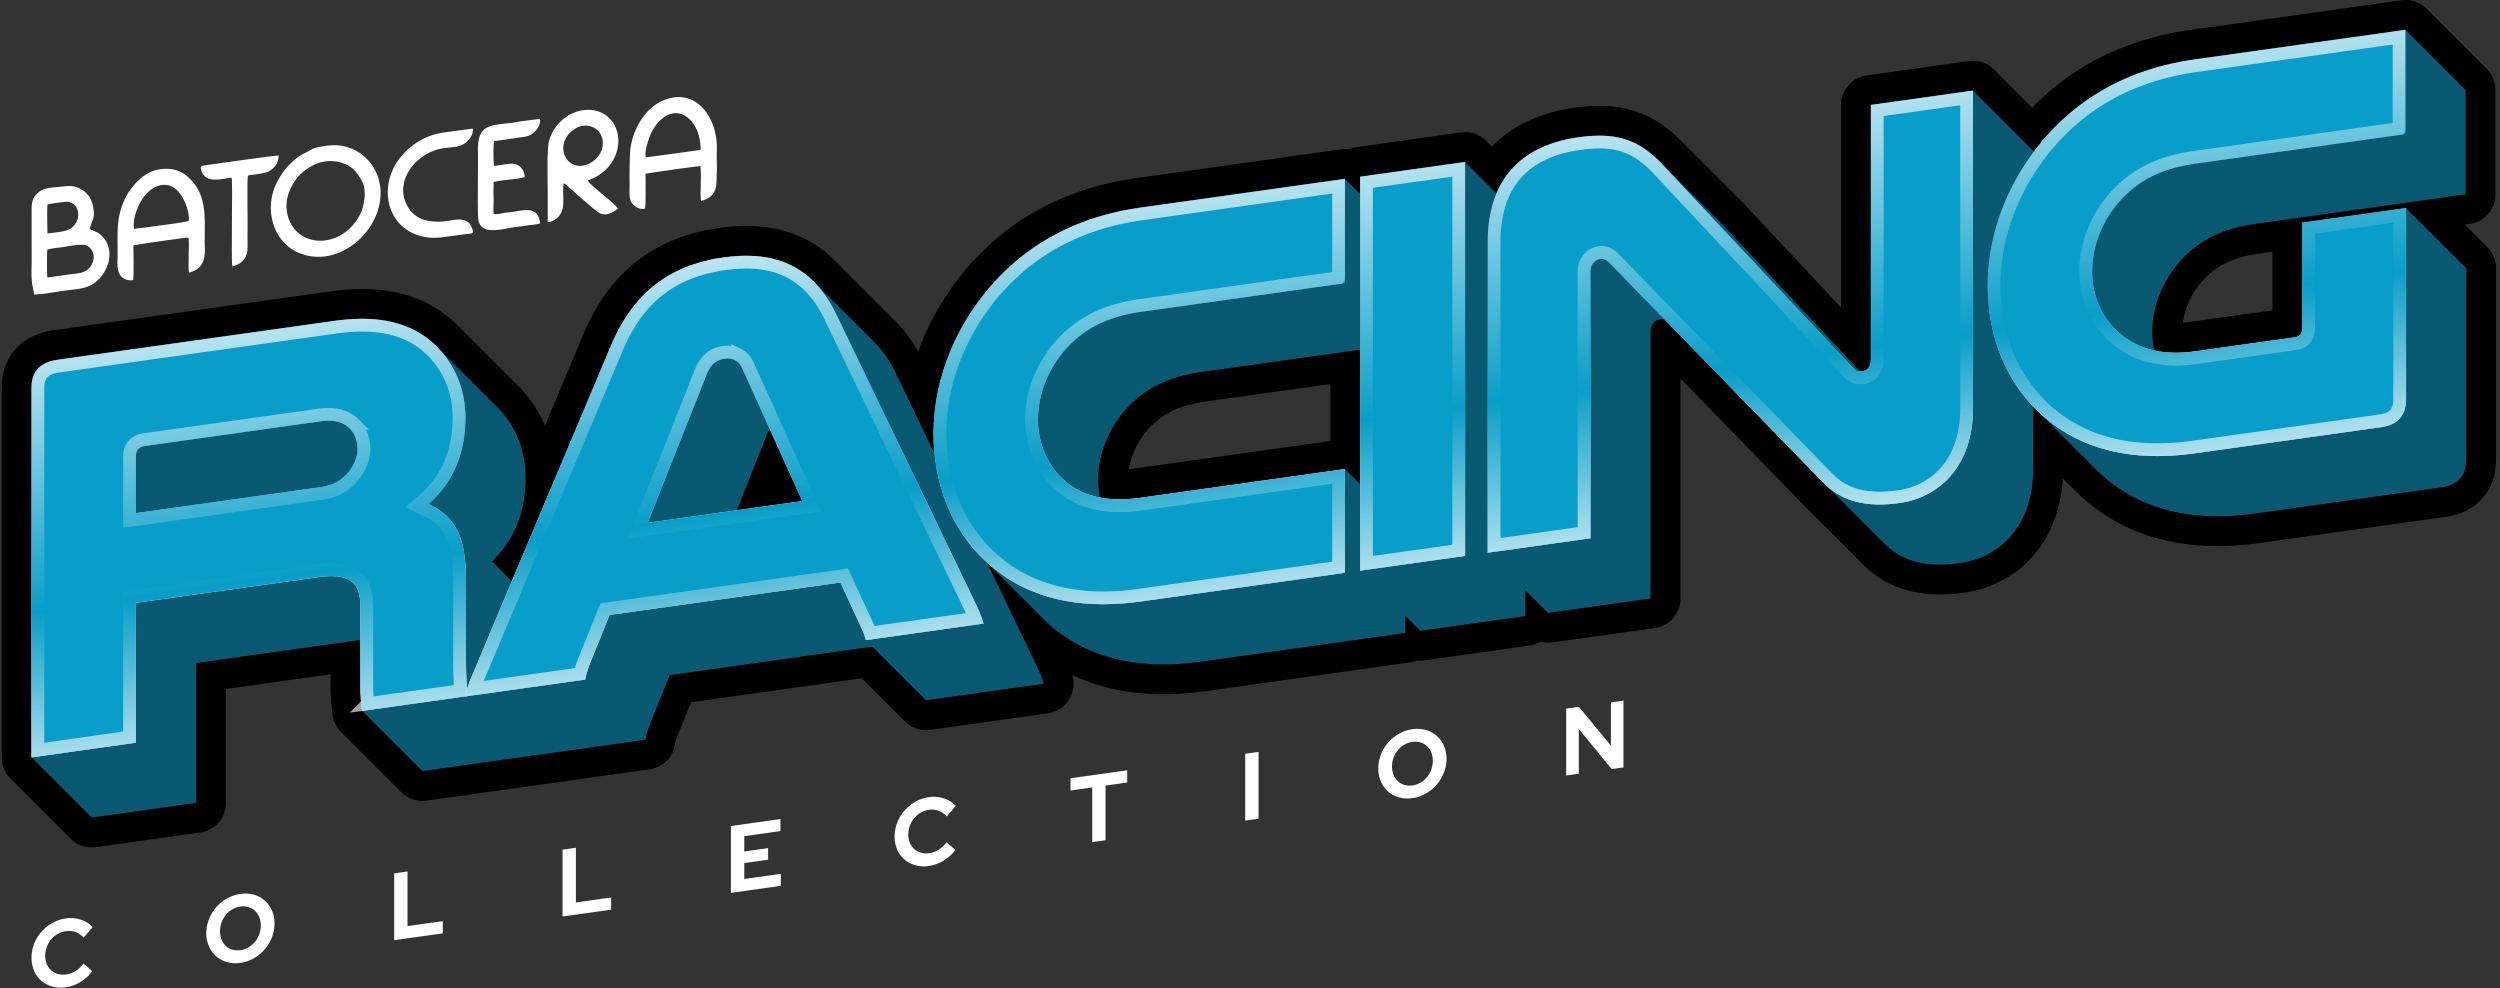 <svg xmlns="http://www.w3.org/2000/svg" width="587" height="232" fill="none" viewBox="0 0 587 232">
  <rect x="0" y="0" width="587" height="232" fill="#333333" stroke="none"/>
  <defs>
    <linearGradient id="mainlogo__paint0_linear_3302_12623" x1="261.951" x2="272.727" y1="50.793" y2="149.321" class="mainlogo__paint0_linear_3302" gradientUnits="userSpaceOnUse">
      <stop stop-color="#090D56"/>
      <stop offset=".394" stop-color="#57A0ED"/>
      <stop offset=".688" stop-color="#FCF6FA"/>
    </linearGradient>
    <linearGradient id="mainlogo__paint1_linear_3302_12623" x1="261.951" x2="272.727" y1="50.793" y2="149.321" class="mainlogo__paint1_linear_3302" gradientUnits="userSpaceOnUse">
      <stop stop-color="#090D56"/>
      <stop offset=".394" stop-color="#57A0ED"/>
      <stop offset=".688" stop-color="#FCF6FA"/>
    </linearGradient>
    <linearGradient id="mainlogo__paint2_linear_3302_12623" x1="261.951" x2="272.727" y1="50.793" y2="149.321" class="mainlogo__paint2_linear_3302" gradientUnits="userSpaceOnUse">
      <stop stop-color="#090D56"/>
      <stop offset=".394" stop-color="#57A0ED"/>
      <stop offset=".688" stop-color="#FCF6FA"/>
    </linearGradient>
    <linearGradient id="mainlogo__paint3_linear_3302_12623" x1="261.951" x2="272.727" y1="50.793" y2="149.321" class="mainlogo__paint3_linear_3302" gradientUnits="userSpaceOnUse">
      <stop stop-color="#090D56"/>
      <stop offset=".394" stop-color="#57A0ED"/>
      <stop offset=".688" stop-color="#FCF6FA"/>
    </linearGradient>
    <linearGradient id="mainlogo__paint4_linear_3302_12623" x1="261.951" x2="272.727" y1="50.793" y2="149.321" class="mainlogo__paint4_linear_3302" gradientUnits="userSpaceOnUse">
      <stop stop-color="#090D56"/>
      <stop offset=".394" stop-color="#57A0ED"/>
      <stop offset=".688" stop-color="#FCF6FA"/>
    </linearGradient>
    <linearGradient id="mainlogo__paint5_linear_3302_12623" x1="261.951" x2="272.727" y1="50.793" y2="149.321" class="mainlogo__paint5_linear_3302" gradientUnits="userSpaceOnUse">
      <stop stop-color="#090D56"/>
      <stop offset=".394" stop-color="#57A0ED"/>
      <stop offset=".688" stop-color="#FCF6FA"/>
    </linearGradient>
    <linearGradient id="mainlogo__paint6_linear_3302_12623" x1="241.202" x2="255.207" y1="49.758" y2="146.757" class="mainlogo__paint6_linear_3302" gradientUnits="userSpaceOnUse">
      <stop stop-color="#fff"/>
      <stop offset=".611" stop-color="#fff" stop-opacity="0"/>
      <stop offset="1" stop-color="#fff"/>
    </linearGradient>
  </defs>
  <g id="mainlogo__mainlogo" class="mainlogo__mainlogo">
    <path id="mainlogo__Vector" fill="#fff" d="M15.46 231.816a9.012 9.012 0 0 0 3.45-1.27 9.475 9.475 0 0 0 2.756-2.495l-2.054-1.82a6.948 6.948 0 0 1-1.838 1.743 5.542 5.542 0 0 1-2.227.829 4.598 4.598 0 0 1-1.9-.101 4.097 4.097 0 0 1-1.614-.863 4.033 4.033 0 0 1-1.036-1.458 4.887 4.887 0 0 1-.378-1.954 5.893 5.893 0 0 1 .368-2.082 5.993 5.993 0 0 1 1.017-1.757c.44-.523.965-.963 1.546-1.294a5.246 5.246 0 0 1 1.913-.661 4.668 4.668 0 0 1 2.285.223 4.55 4.55 0 0 1 1.882 1.317l2.12-2.473a6.15 6.15 0 0 0-2.768-1.753 7.774 7.774 0 0 0-3.522-.302 8.92 8.92 0 0 0-3.168 1.074 9.78 9.78 0 0 0-2.562 2.065 9.54 9.54 0 0 0-1.709 2.808 9.168 9.168 0 0 0-.626 3.277 7.844 7.844 0 0 0 .616 3.105c.393.905.97 1.693 1.697 2.319a6.707 6.707 0 0 0 2.563 1.344 7.677 7.677 0 0 0 3.19.179Zm40.98-5.736a8.838 8.838 0 0 0 3.157-1.072 9.612 9.612 0 0 0 4.24-4.891 9.007 9.007 0 0 0 .626-3.261c0-1.09-.213-2.139-.627-3.086a6.556 6.556 0 0 0-1.7-2.342 6.446 6.446 0 0 0-2.54-1.357c-2.018-.553-4.274-.236-6.293.885a9.605 9.605 0 0 0-4.24 4.89 9.02 9.02 0 0 0-.625 3.262c0 1.09.213 2.139.626 3.085a6.554 6.554 0 0 0 1.7 2.343 6.444 6.444 0 0 0 2.54 1.356 7.49 7.49 0 0 0 3.136.188Zm0-2.983a4.317 4.317 0 0 1-1.851-.115 3.87 3.87 0 0 1-1.555-.875 4.18 4.18 0 0 1-1.005-1.485c-.49-1.234-.49-2.677 0-4.049a6.112 6.112 0 0 1 1.005-1.756 5.69 5.69 0 0 1 1.555-1.312 5.08 5.08 0 0 1 1.85-.635 4.384 4.384 0 0 1 1.904.125 3.807 3.807 0 0 1 1.524.862c.432.407.774.907 1.005 1.473.49 1.234.49 2.677 0 4.049a6.057 6.057 0 0 1-1.005 1.767c-.432.522-.95.961-1.524 1.291a5.175 5.175 0 0 1-1.903.66Zm47.531-3.944v-2.87l-8.283 1.164v-12.83l-3.133.441v15.698l11.416-1.603Zm39.532-5.556v-2.87l-8.283 1.164v-12.83l-3.135.441V215.2l11.418-1.603Zm39.834-5.598v-2.825l-8.585 1.206v-3.724l5.602-.787v-2.737l-5.602.787v-3.585l8.499-1.194v-2.826l-11.636 1.636v15.698l11.722-1.649Zm34.774-4.663a8.992 8.992 0 0 0 3.449-1.27 9.473 9.473 0 0 0 2.757-2.495l-2.055-1.819a6.926 6.926 0 0 1-1.838 1.744 5.524 5.524 0 0 1-2.227.828 4.578 4.578 0 0 1-1.899-.101 4.09 4.09 0 0 1-1.614-.862 4.032 4.032 0 0 1-1.036-1.459 4.897 4.897 0 0 1-.379-1.953 5.884 5.884 0 0 1 .369-2.082 5.93 5.93 0 0 1 1.016-1.757 5.692 5.692 0 0 1 1.546-1.294 5.266 5.266 0 0 1 1.913-.662 4.675 4.675 0 0 1 2.293.227 4.55 4.55 0 0 1 1.881 1.317l2.119-2.474a6.153 6.153 0 0 0-2.767-1.752 7.772 7.772 0 0 0-3.521-.302 8.917 8.917 0 0 0-3.168 1.073 9.779 9.779 0 0 0-2.563 2.065 9.521 9.521 0 0 0-1.709 2.808 9.175 9.175 0 0 0-.627 3.277 7.858 7.858 0 0 0 .616 3.105c.393.905.97 1.693 1.697 2.318a6.701 6.701 0 0 0 2.563 1.345 7.687 7.687 0 0 0 3.184.175Zm41.478-6.053v-12.83l5.081-.714v-2.872l-13.321 1.873v2.871l5.103-.717v12.827l3.137-.438Zm35.919-5.048v-15.698l-3.135.44v15.698l3.135-.44Zm36.115-4.829a8.816 8.816 0 0 0 3.157-1.072 9.445 9.445 0 0 0 2.539-2.07 9.612 9.612 0 0 0 1.7-2.82 9.01 9.01 0 0 0 .627-3.262c0-1.09-.213-2.139-.627-3.085a6.552 6.552 0 0 0-1.7-2.342 6.453 6.453 0 0 0-2.539-1.357c-2.018-.553-4.274-.236-6.292.884a9.612 9.612 0 0 0-4.238 4.891 9.003 9.003 0 0 0-.628 3.261c0 1.091.214 2.14.628 3.086a6.557 6.557 0 0 0 1.7 2.341 6.464 6.464 0 0 0 2.538 1.358 7.52 7.52 0 0 0 3.135.185v.002Zm0-2.983a4.304 4.304 0 0 1-1.892-.126 3.82 3.82 0 0 1-1.513-.864 4.158 4.158 0 0 1-1.007-1.485c-.49-1.233-.49-2.676 0-4.048a6.083 6.083 0 0 1 1.007-1.756c.428-.52.943-.958 1.513-1.289a5.083 5.083 0 0 1 1.892-.659 4.379 4.379 0 0 1 1.902.126 3.795 3.795 0 0 1 1.525.862c.433.407.774.907 1.006 1.473.491 1.234.491 2.677 0 4.048a6.05 6.05 0 0 1-1.006 1.768c-.432.521-.95.961-1.525 1.291a5.161 5.161 0 0 1-1.902.657v.002Zm39.077-2.755v-10.501l7.72 9.416 2.767-.389v-15.698l-2.94.413v10.16l-7.526-9.102-2.985.42v15.698l2.964-.417Z" class="mainlogo__Vector"/>
    <g id="mainlogo__Vector_2" class="mainlogo__Vector">
      <path fill="#fff" fill-rule="evenodd" d="M11.13 65.144c-.154-.716-.095-5.658-.033-6.53.987-.28 1.849-.376 2.718-.472.197-.022.394-.043.592-.067.392-.047.865-.129 1.377-.217 1.7-.292 3.824-.657 4.787-.083 1.753 1.043 1.958 3.555.267 5.255-.92.925-2 1.097-3.219 1.24-1.155.134-2.278.295-3.4.455-1.022.146-2.044.293-3.089.419Zm.028-10.33c-.024-.094-.141-5.78-.02-6.525l.012-.065.008-.035.051-.198c.535-.15 4.212-.684 4.644-.62 3.376.497 3.24 5.27.212 6.547-1.093.46-2.543.622-3.786.76-.402.044-.781.086-1.12.136Zm-3.02 14.35-.106.004a55.09 55.09 0 0 0-.404-2.033c-.273-1.637-.245-3.074-.215-4.607.007-.377.014-.761.017-1.155l-.01-11.407c-.01-2.192-.014-3.358 1.558-4.756 1.136-1.011 2.856-1.156 4.354-1.283.355-.03.698-.059 1.018-.098 2.28-.28 3.225-.19 4.71.62 1.296.708 2.392 1.995 2.793 3.996.403 2.005.107 2.758-.268 3.712a9.732 9.732 0 0 0-.503 1.571c.127.119.387.227.717.364.571.238 1.351.563 2.005 1.18 2.85 2.69 2.292 7.08-.37 10.039-2.02 2.243-4.334 2.493-7.006 2.782h-.006c-.13.015-.26.03-.392.043-1.025.113-2.057.28-3.092.447-1.598.257-3.202.515-4.8.58Zm64.905-30.091c2.636-1.54 5.403-1.471 7.376-.792 2.174.748 3.235 1.88 4.56 4.232 1.19 2.116.542 5.766-.275 7.52-2.333 5.008-7.712 7.646-12.338 6.005-4.417-1.567-6.463-7.07-4.106-11.812 1.093-2.198 2.237-3.666 4.782-5.153Zm-.34-3.734c-.81.558-2.241.833-4.514 3.061-1.256 1.232-2.095 2.477-2.912 3.928-3.458 6.14-1.479 14.35 4.893 17.04 10.364 4.373 22.046-7.49 18.569-17.845-1.545-4.6-5.891-7.52-10.395-7.424-1.26.027-4.325.335-5.64 1.24Zm78.936 1.627c-.431-1.294.841-4.99 1.404-6.033 2.484-4.607 6.564-5.904 9.492-2.234 1.373 1.721 1.863 3.766 2.009 6.406-.642.284-10.72 1.513-12.905 1.861Zm-.186 11.987c.225-.611.117-6.94.114-8.137.387-.155 12.474-1.863 12.853-1.803.22.706.123 3.13.126 4.066.004.918-.135 3.413.078 4.096 4.324-1.071 3.507-4.588 3.667-6.58.104-1.293-.007-2.935 0-4.303.009-1.704.119-2.634-.227-4.497-.984-5.293-4.696-9.91-10.274-8.849-5.907 1.125-9.127 7.206-9.759 11.888-.208 1.545-.243 6.782-.203 8.48.028 1.205-.223 3.234.47 4.248.625.915 1.868 1.794 3.155 1.391ZM31.461 53.754c-.489-2.766 1.757-9.21 6.136-10.238 4.925-1.156 7.159 6.45 6.683 8.334-.8.395-7.907 1.217-9.698 1.506-1.063.171-2.169.185-3.121.398Zm-.159 11.99c.112-2.305.07-5.841 0-8.08.356-.214 12.415-1.931 12.926-1.861.228.767.066 3.083.074 4.03.01 1.028-.1 3.325.088 4.168 3.592-.913 3.867-3.641 3.67-6.63l.023-4.281c.023-4.61-.447-8.263-3.795-11.4-1.67-1.565-3.685-2.342-6.658-1.96-3.256.418-5.551 2.845-6.963 4.728-1.384 1.846-2.47 4.608-2.833 7.175-.373 2.633-.193 5.734-.22 8.44-.014 1.33-.21 3.138.473 4.312a2.954 2.954 0 0 0 3.215 1.36Zm103.708-35.5c2.564-1.636 5.22-.383 6.103 1.455 1.235 2.571-.304 5.308-2.348 6.481-5.544 3.183-9.348-4.367-3.755-7.936Zm-2.709 12.84c.537.058.937.58 1.52 1.093 1.205 1.063 6.212 5.547 6.993 5.895 1.436.64 2.906.02 4.245-1.078-.309-1.03-6.517-5.418-7.05-6.628 6.727-2.29 8.703-9.182 6.034-13.405-3.574-5.656-12.924-3.448-15.135 4.115-.548 1.875-.281 10.72-.294 12.916l-.005 5.41c-.005.475-.131.738.273.751.496.017 1.718-.715 2.04-1.041 2.057-2.087 1.063-4.484 1.379-8.028Zm-5.468 9.348c-.527-4.647-4.62-2.728-7.49-2.571-.646.035-2.989.603-3.296.391l-.099-.145c-.008-.02-.031-.056-.04-.08-.121-.367.013-2.685-.017-3.444-.046-1.193-.012-2.614.011-3.808 1.432-.553 6.421-.664 7.322-1.253-.126-1.842-1.271-2.804-2.498-3.035-1.324-.249-3.984.545-4.756.425-.106-.495-.174-5.246.034-5.751l6.655-.97c1.314-.13 2.218-.532 3.059-1.417.609-.64 1.265-1.812 1.058-2.867l-4.68.605c-.622.09-1.178.248-1.782.319-5.159.605-8.292.285-8.089 6.774.081 2.577-.19 14.954.133 16.257.812 3.276 5.065 2.015 7.922 1.566 1.135-.178 2.132-.235 3.259-.453.995-.192 2.375-.18 3.294-.543Z" clip-rule="evenodd"/>
      <path fill="#fff" fill-rule="evenodd" d="m111.022 30.19-6.582.877c-2.531.355-4.62 1.085-6.808 2.55-10.196 6.82-8.116 21.102 3.215 22.175 2.144.203 4.184-.302 6.462-.534.5-.05 1.061-.149 1.595-.23 1.814-.276 2.586.161 1.881-1.617-1.163-2.93-4.615-1.574-6.742-1.404-4.259.342-7.684-.946-9.03-5.127-1.324-4.117 1.243-8.453 5.09-10.668 4.524-2.604 7.267-.587 9.802-3.207.65-.672 1.232-1.727 1.117-2.815ZM54.39 41.72c.304 1.2-.187 19.317.169 20.861 4.351-1.23 3.474-4.519 3.561-6.842.079-2.084-.137-14.085.074-14.401.196-.296.9-.28 1.11-.303.87-.096 3.094-.411 3.775-.775 1.537-.822 2.386-2.247 2.34-3.753-.423-.084-15.198 1.989-17.401 2.33-.95.147-1.03.21-.727 1.21.981 3.231 4.757 1.885 7.1 1.673Z" clip-rule="evenodd"/>
    </g>
    <path id="mainlogo__Union" fill="#085971" fill-rule="evenodd" d="M578.947 21.143v24.49l-.002-.002h-.001l.003.004-49.453 6.95-.003-.003.001.002c-8.264 1.161-13.413 4.21-17.342 8.456l.001.001c-4.2 4.558-6.774 10.666-6.774 16.823a21.577 21.577 0 0 0 .202 2.934c.038.271.082.54.131.808l.024.134c.036.19.076.376.117.563 2.711.59 5.854.707 9.501.194l23.439-3.294 14.141 14.14h.003l-14.142-14.14c1.218-.172 1.759-.794 1.761-2.158l-.003-.003V52.277l14.142 14.143v-.003l-14.142-14.142 24.387-3.427.003.003v-.003l14.143 14.142v44.739l-.003-.002v.002l-.001.002.001.001c0 3.968-1.896 6.149-5.825 6.702l-.002-.002-43.76 6.15.001.001c-13.816 1.942-24.553-.631-32.616-6.351a35.839 35.839 0 0 1-3.185-2.542c-.357-.32-.709-.646-1.054-.98l-.085-.084a36.566 36.566 0 0 1-.645-.64l-.228-.233-13.184-13.184a35.729 35.729 0 0 1-1.094-1.104v14.514a33.21 33.21 0 0 1-.212 3.743 27.035 27.035 0 0 1-.337 2.149l-.049.243c-.527 2.546-1.38 4.779-2.489 6.708a19.222 19.222 0 0 1-.973 1.526 18.731 18.731 0 0 1-2.761 3.122 18.708 18.708 0 0 1-4.1 2.808c-.197.1-.394.198-.594.29a20.004 20.004 0 0 1-5.692 1.666l.001.001a33.827 33.827 0 0 1-4.801.353c-5.4-.015-9.698-1.611-13.085-5.09l-.109-.111-.052-.052.161.165-14.141-14.143-5.886-6.045 7.513 7.513.007.005-7.521-7.519-31.427-32.282a2.058 2.058 0 0 0-.976-.087l-.003-.002h-.003l.004.003c-1.219.172-2.303 1.282-2.303 2.923v62.662l-.002-.002h-.002l.003.003-24.116 3.389-5.309-5.308v6.054l-.002-.002-24.658 3.466-3.547-3.546v4.047l-.002-.002-47.962 6.74v.001c-9.99 1.404-18.37.448-25.293-2.351-.23-.093-.458-.19-.685-.287a35.996 35.996 0 0 1-3.88-1.94 35.913 35.913 0 0 1-7.611-5.901l-.156-.159c-.062-.064-.126-.127-.188-.192l-12.384-12.384 11.794 24.505-.007-.007.003.006.004.004c.677 1.409 1.083 2.583 1.489 3.893l.002.002-27.639 3.883-.003-.002h-.001l.001.003-12.598-12.597-47.559 6.684-4.743 11.748.003.003c-.406 1.152-.812 2.304-.948 3.417l-.004-.004-.004.001.004.004-52.402 7.364-.003-.003-.001.001-.001-.003v.006L85.028 166.92a45.704 45.704 0 0 1-.406-6.1l5.397 5.397h.001l-5.398-5.399v-10.55l-38.56 5.42-.002-.002v.002l.002.001v32.836l-24.524 3.447L7.395 177.83V91.086l14.14 14.141v-.003l-14.14-14.14c0-3.83 2.032-6.032 6.096-6.603l.002.001 65.033-9.138 14.139 14.138h.002l-14.14-14.138c11.245-1.58 18.427.83 23.44 5.462l.025.025c.375.35.739.714 1.09 1.09l13.027 13.027a22.731 22.731 0 0 1 6.008 9.255 24.383 24.383 0 0 1 1.307 7.912c0 7.09-2 14.08-7.909 19.673l3.703 3.703.274.283a11.723 11.723 0 0 1 .656.765l23.249-55.266.001.001c5.149-12.215 13.414-18.985 26.555-20.833 9.096-1.278 16.05.606 21.157 5.711l14.108 14.108.033.032c2.042 2.04 3.788 4.597 5.259 7.67l.008.009 8.901 18.496a47.886 47.886 0 0 1-.224-4.651c0-13.408 5.691-26.386 14.769-36.144l14.14 14.142.001-.002-14.141-14.14c8.129-8.668 19.105-14.862 33.873-16.938l.002.002 47.96-6.74.002.002v-.002l3.547 3.547v-4.047l24.659-3.465 7.368 7.367c3.325-7.92 10.404-11.918 19.213-13.156l14.141 14.142-14.139-14.14c8.671-1.22 14.091.345 19.781 6.386l12.76 12.759c.268.251.534.514.803.785l.075.076c.159.161.318.326.477.494l.028.028 8.31 8.876-.046-.046.043.046 27.908 29.81 1.846 1.535 2.048 2.25-.864-.549 5.463 5.836.003.003c.632.803 1.381.874 2.139.787-.758.087-6.109-5.273-6.741-6.078l6.901 6.059-14.079-14.08 5.13 5.772-5.182-5.824-.01-.01c1.084-.152 1.896-1.088 1.896-2.73l14.143 14.143-14.141-14.141V24.64l23.982-3.371 14.142 14.142-.001.379a57.323 57.323 0 0 1 4.075-4.904l14.141 14.14h.001l-14.142-14.14c8.13-8.668 19.105-14.862 33.874-16.938L564.805 7l14.142 14.143ZM98.764 156.49v-.002l-7.05-7.049h-.001l7.05 7.051Zm145.402-11.952.098.098-.023-.024-.09-.09.015.016Zm-77.957-7.653.002-.001-.002-.002v.003Zm99.482-8.642-.154-.104-.002-.001c.051.036.105.07.156.105Zm-169.368-3.7.002-.001-10.914-10.915h-.003l10.915 10.916Zm84.394-23.829a7.593 7.593 0 0 0-.551 1.098l.002.002-7.158 17.987 15.369-2.16-7.662-16.927Zm101.262-13.347h-.004l.002.002c-8.265 1.162-13.413 4.21-17.342 8.456l.001.001c-4.2 4.558-6.776 10.666-6.776 16.822l.001.002c0 .602.026 1.196.075 1.781.068.811.182 1.605.339 2.378l.003.015c2.523.478 5.422.555 8.754.154l.805-.105 47.962-6.74.002.002v-.002l3.547 3.547V82.115l-37.369 5.252ZM96.057 114.596a5.425 5.425 0 0 1-.002-.003l-.011-.01.013.013Zm395.625-4.843c.037.039.076.076.114.114l-.025-.025-.105-.106.016.017Zm-303.252-9.101-2.115-2.115h-.002l2.117 2.115Zm169.72-34.966 5.307 5.306v-.003l-5.307-5.306v.002Zm-88.191.035c.145-.05.29-.103.437-.152h.001c-.147.049-.292.101-.438.152Zm5.028-1.489c.114-.028.227-.059.341-.087h.003c-.115.028-.229.059-.344.087Z" class="mainlogo__Union" clip-rule="evenodd"/>
    <path id="mainlogo__Union (Stroke)" fill="#000" d="M564.238.023a7 7 0 0 1 5.517 2.027l14.142 14.143a7 7 0 0 1 2.05 4.95v24.554a6.917 6.917 0 0 1-.258 1.815 7.146 7.146 0 0 1-.123.398l-.008.026a7.3 7.3 0 0 1-.171.441c-.008.02-.018.037-.026.056a4.472 4.472 0 0 1-.084.188l-.017.036a7 7 0 0 1-5.338 3.91l-1.194.167 5.306 5.307a7 7 0 0 1 2.05 4.95v44.739c0 .105-.003.21-.008.314-.049 2.977-.816 6.227-3.151 8.913-2.417 2.779-5.664 3.983-8.695 4.409-.026.004-.053.005-.08.009l-43.622 6.13-.058.01c-14.74 2.072-27.05-.454-36.714-6.933l-.927-.639a43.158 43.158 0 0 1-2.469-1.891h-.001c-.448-.37-.893-.751-1.333-1.144v-.001a46.045 46.045 0 0 1-1.242-1.155l-.09-.087-.011-.012-.669-.662-.034-.033-.068-.07-.181-.185-2.395-2.395a32.751 32.751 0 0 1-.078 1.1c-.03.345-.067.728-.113 1.128a34.679 34.679 0 0 1-.421 2.688l-.063.308c-.625 3.025-1.635 5.797-2.997 8.285l-.277.493c-.136.237-.273.466-.408.686l-.405.634a25.6 25.6 0 0 1-2.712 3.468v.001a26.145 26.145 0 0 1-1.587 1.566l-.001.001a25.72 25.72 0 0 1-5.628 3.858c-.239.121-.514.256-.811.395a26.998 26.998 0 0 1-7.522 2.225c-.046.008-.093.017-.14.024a40.858 40.858 0 0 1-5.794.42l-.001-.001c-6.884-.018-13.071-2.117-17.983-7.107l-.033-.03-14.141-14.143-.066-.066-5.885-6.045-.028-.029-22.666-23.283v51.645a6.99 6.99 0 0 1-.339 2.147l-.023.076-.006.015c-.019.058-.041.115-.062.172l-.02.058a9.11 9.11 0 0 1-.168.406l-.025.055-.076.158-.027.055a6.045 6.045 0 0 1-.185.345l-.065.111-.072.118-.078.12-.059.088-.059.086a5.161 5.161 0 0 1-.233.313l-.06.077-.093.113a4.993 4.993 0 0 1-.095.11l-.071.08-.093.099-.069.075-.019.018a7.293 7.293 0 0 1-.726.647l-.096.071c-.035.026-.07.053-.106.078l-.106.074-.096.064a4.133 4.133 0 0 1-.11.071l-.115.073-.071.042a4.799 4.799 0 0 1-.155.09c-.022.012-.043.025-.065.036a6.26 6.26 0 0 1-.181.096l-.03.016a7.698 7.698 0 0 1-.205.098l-.029.014a6.985 6.985 0 0 1-1.709.53c-.042.008-.084.013-.126.02-.034.005-.069.013-.104.017l-24.116 3.389a6.982 6.982 0 0 1-2.728-.157 6.987 6.987 0 0 1-2.727.921l-24.513 3.446a6.994 6.994 0 0 1-1.799.017l-.044.019a6.987 6.987 0 0 1-1.851.483l-47.758 6.712c-.02.002-.039.007-.059.009-10.963 1.541-20.62.551-28.892-2.794v.001c-.292-.118-.569-.236-.814-.34h-.001c-.502-.215-.999-.44-1.49-.672a7 7 0 0 1-5.716 8.994l-27.606 3.879a7.464 7.464 0 0 1-.474.051c-.253.02-.507.026-.76.018l-.05-.002a6.99 6.99 0 0 1-4.676-2.043l-10.131-10.131-40.099 5.636-3.138 7.773c-.448 1.273-.553 1.666-.578 1.873a6.998 6.998 0 0 1-3.638 5.32l-.043.023c-.06.032-.12.061-.18.091l-.037.019c-.129.062-.26.12-.393.174l-.078.032-.11.043-.156.057-.032.012-.034.011a7.765 7.765 0 0 1-.251.08l-.117.033-.148.04-.082.02-.144.034-.114.024-.131.025-.112.019-.124.02-.055.009-52.277 7.345a6.998 6.998 0 0 1-6.053-1.961l-14.143-14.142a7.004 7.004 0 0 1-1.987-4.017 52.705 52.705 0 0 1-.469-7.033v-2.501l-24.56 3.452v26.754a7 7 0 0 1-6.026 6.932l-24.523 3.446a7 7 0 0 1-5.924-1.982L2.445 182.781a7.002 7.002 0 0 1-2.05-4.95V91.085c0-3.168.866-6.549 3.38-9.273 2.457-2.661 5.698-3.835 8.742-4.263l.084-.01 64.95-9.126 1.19-.156c11.779-1.422 20.678 1.041 27.32 6.819l.656.589.083.079c.437.409.859.83 1.268 1.263l12.964 12.964a29.72 29.72 0 0 1 6.927 9.95l8.986-21.36.027-.059c2.916-6.9 6.894-12.686 12.358-17.017 5.497-4.358 12.076-6.91 19.649-7.975 10.628-1.493 20.01.626 27.08 7.692h.002l14.138 14.14c2.103 2.1 3.885 4.534 5.397 7.232 2.886-8.063 7.476-15.47 13.243-21.67l.019-.02c9.238-9.85 21.678-16.786 38.004-19.08l.079-.01 47.883-6.729.018-.003c.117-.016.234-.029.351-.039l.093-.007a6.86 6.86 0 0 1 .702-.016l.1.002c.118.005.237.013.354.024l.03.003.157.017a7.004 7.004 0 0 1 1.745-.481l24.659-3.465.407-.046a7.001 7.001 0 0 1 5.516 2.028l1.339 1.338c5.093-5.323 12.054-8.088 19.318-9.109l.063-.008c4.882-.68 9.534-.682 14.028.736 4.539 1.432 8.262 4.104 11.654 7.68l12.682 12.68c.304.288.596.575.871.853l.09.092c.133.135.28.288.435.45h.001l.027.028.16.166 8.311 8.877.051.058 14.295 15.269v-47.55a7 7 0 0 1 6.026-6.933l23.981-3.37.408-.046a7 7 0 0 1 5.517 2.027l8.951 8.951c9.153-9.41 21.35-16.023 37.215-18.253l49.452-6.95.407-.045ZM515.353 13.95c-14.769 2.075-25.744 8.27-33.874 16.937l14.142 14.14h-.001l-14.141-14.14a57.321 57.321 0 0 0-4.075 4.904l.001-.378-14.142-14.143-23.982 3.371v59.79l14.141 14.142-14.143-14.143c0 1.642-.812 2.577-1.896 2.73l.01.01 5.182 5.824-5.13-5.772 14.079 14.079-6.901-6.058c.632.805 5.983 6.164 6.741 6.078-.758.087-1.507.016-2.139-.787l-.003-.003-5.463-5.836.864.548-2.048-2.25-1.846-1.534-27.908-29.81-.043-.046.046.046-8.31-8.877-.028-.027a32.817 32.817 0 0 0-.477-.494l-.075-.077a31.578 31.578 0 0 0-.803-.785l-12.76-12.759c-5.69-6.04-11.11-7.605-19.781-6.386l14.139 14.14-14.141-14.141c-8.809 1.238-15.888 5.236-19.213 13.156l-7.368-7.367-24.659 3.465v4.047l-3.547-3.547v.002l-.002-.002-47.96 6.74-.002-.002c-14.768 2.075-25.744 8.27-33.873 16.937l14.141 14.14-.001.002-14.14-14.142c-9.078 9.759-14.769 22.737-14.769 36.145 0 1.583.076 3.134.224 4.65l-8.901-18.496-.008-.008c-1.471-3.074-3.217-5.63-5.259-7.67l-.033-.033-14.108-14.107c-5.107-5.105-12.061-6.99-21.157-5.711-13.141 1.847-21.406 8.618-26.555 20.833l-.001-.001-23.249 55.266a11.723 11.723 0 0 0-.656-.765l-.274-.283-3.703-3.703c5.909-5.593 7.909-12.583 7.909-19.673a24.383 24.383 0 0 0-1.307-7.912 22.733 22.733 0 0 0-6.008-9.255L103.082 81.92a22.41 22.41 0 0 0-1.09-1.09l-.025-.025c-5.013-4.631-12.195-7.042-23.44-5.462l14.14 14.139h-.002L78.526 75.344l-65.033 9.139-.002-.002c-4.064.571-6.096 2.773-6.096 6.604l14.14 14.139v.003l-14.14-14.14v86.744l14.142 14.141 24.523-3.446V155.69l-.001-.002v-.002l.002.002 38.56-5.42v10.551l5.398 5.398h-.001l-5.397-5.396a45.7 45.7 0 0 0 .406 6.099l14.143 14.143-.001-.007v.003l.002-.001.003.003 52.402-7.363-.004-.004.004-.001.004.004c.136-1.114.542-2.266.948-3.417l-.003-.003 4.743-11.748 47.559-6.685 12.598 12.598-.001-.003.001-.001.003.003 27.639-3.884-.002-.002c-.406-1.31-.812-2.484-1.489-3.892l-.004-.004-.003-.006.007.007-11.794-24.505 12.384 12.384.188.192.156.158a35.953 35.953 0 0 0 7.611 5.902 35.996 35.996 0 0 0 4.565 2.226c6.923 2.8 15.303 3.756 25.293 2.352v-.001l47.962-6.741.002.002v-4.046l3.547 3.545 24.658-3.465.002.002v-6.054l5.309 5.308 24.116-3.389-.003-.003h.002l.002.002V77.867c0-1.642 1.084-2.752 2.303-2.923l-.004-.004h.003l.003.003c.347-.049.669-.02.976.087l31.427 32.281 7.521 7.52-.007-.005-7.513-7.513 5.886 6.045 14.141 14.143-.161-.166.052.052.109.112c3.387 3.479 7.685 5.075 13.085 5.089a33.82 33.82 0 0 0 4.801-.352l-.001-.001a21 21 0 0 0 1.666-.303c1.38-.31 2.731-.763 4.026-1.363a19.149 19.149 0 0 0 1.311-.673 18.66 18.66 0 0 0 3.709-2.727 18.846 18.846 0 0 0 2.808-3.372c.207-.316.408-.64.6-.974 1.109-1.929 1.962-4.162 2.489-6.708l.049-.243a27.148 27.148 0 0 0 .428-3.065 33.168 33.168 0 0 0 .121-2.828V95.465c.358.376.721.746 1.094 1.105l13.184 13.183c.075.079.152.156.228.234l.085.086c.185.187.371.371.56.554l.085.083a37.515 37.515 0 0 0 2.172 1.941 35.839 35.839 0 0 0 2.067 1.582c8.063 5.719 18.8 8.292 32.616 6.351l-.001-.001 43.76-6.151.002.002c3.929-.552 5.825-2.734 5.825-6.701l-.001-.001.001-.003v-.002l.003.003V62.99l-14.143-14.142v.003l-.003-.003-24.387 3.428 14.142 14.142v.002l-14.142-14.142v24.765l.003.002c-.002 1.365-.543 1.987-1.761 2.158l14.142 14.14-.003.001-14.141-14.14-23.439 3.294c-3.647.512-6.79.395-9.501-.195a20.438 20.438 0 0 1-.117-.562l-.024-.135a19.246 19.246 0 0 1-.255-1.913c-.051-.6-.078-1.21-.078-1.828 0-6.157 2.574-12.265 6.774-16.823l-.001-.001c3.929-4.246 9.078-7.295 17.342-8.456l-.001-.002.003.003 49.453-6.95-.003-.004h.001l.002.001v-24.49L564.805 7.001l-49.452 6.949ZM92.635 183.568l-.013-.036c-.01-.024-.02-.048-.028-.072l.04.108Zm-.92-34.128 7.049 7.049v.002l-7.051-7.051h.002Zm152.526-4.827.023.023-.098-.097-.015-.016.09.09Zm-78.03-7.729-.002.001v-.003l.002.002Zm99.326-8.745c.051.036.103.07.154.105-.051-.036-.105-.07-.156-.106l.002.001ZM85.411 113.627l10.914 10.916-.002.001-10.915-10.917h.003Zm340.36 6.924a.143.143 0 0 0-.005-.004l-.011-.007.016.011Zm-237.392-2.91-15.369 2.16 7.158-17.986-.002-.002c.167-.409.352-.774.551-1.099l7.662 16.927Zm130.969-3.961-3.547-3.547v.002l-.002-.002-47.962 6.741-.805.104c-3.332.402-6.231.324-8.754-.153l-.003-.016a20.561 20.561 0 0 1-.339-2.378 21.29 21.29 0 0 1-.075-1.78l-.001-.002c0-6.157 2.576-12.264 6.776-16.822l-.001-.001c3.929-4.246 9.077-7.295 17.342-8.456l-.002-.002h.002l.001-.001h.001l37.369-5.251v31.564Zm-223.293.913a5.358 5.358 0 0 1 .002.003l-.013-.012.01.009Zm169.11.978.001.003a.514.514 0 0 0-.006-.03l-.001-.005a.402.402 0 0 1 .006.032Zm17.875-21.284-.089.014c-6.736.947-10.383 3.267-13.153 6.251l-.015.018c-2.504 2.717-4.165 6.128-4.719 9.572.358-.03.727-.066 1.107-.111l.715-.093 45.462-6.389V90.167l-29.308 4.12Zm208.731 15.555.025.026c-.038-.039-.077-.076-.114-.115l-.016-.016.105.105ZM186.315 98.538l2.115 2.115-2.117-2.116h.002Zm344.154-39.02c-.011 0-.023 0-.034.002-6.716.95-10.356 3.268-13.122 6.247l-.014.018c-2.602 2.823-4.293 6.396-4.778 9.977a27.177 27.177 0 0 0 1.856-.196l19.174-2.695V59.084l-3.082.433ZM363.457 70.99v.003l-5.307-5.307v-.003l5.307 5.307Zm-93.061-5.42c-.147.049-.292.101-.437.151.146-.05.291-.103.438-.152h-.001Zm4.932-1.424c-.114.028-.227.059-.341.087.115-.029.229-.06.344-.088l-.003.001Z" class="mainlogo__Union mainlogo__(Stroke)"/>
    <g id="mainlogo__racing" class="mainlogo__racing">
      <path fill="url(#mainlogo__paint0_linear_3302_12623)" d="M31.918 141.546v32.837l-24.523 3.446V91.085c0-3.83 2.032-6.032 6.097-6.603l65.034-9.14c11.246-1.58 18.426.83 23.44 5.462 4.471 4.16 7.316 10.191 7.316 17.17 0 7.387-2.168 14.67-8.671 20.373 6.097 2.837 8.806 7.382 8.806 17.917v18.47c0 3.968.136 6.138.407 8.7l-24.795 3.484a45.7 45.7 0 0 1-.406-6.099v-18.471c0-5.883-2.845-7.809-10.026-6.8l-42.679 5.998Zm0-21.07 43.356-6.094c3.388-.476 5.42-1.993 6.91-3.981 1.084-1.52 1.761-3.257 1.761-5.036 0-1.916-.677-3.736-2.032-4.914-1.355-1.314-3.522-1.967-6.639-1.53L33.95 104.73c-1.355.191-2.032 1.107-2.032 2.338v13.409Z"/>
      <path fill="#099EC9" d="M31.918 141.546v32.837l-24.523 3.446V91.085c0-3.83 2.032-6.032 6.097-6.603l65.034-9.14c11.246-1.58 18.426.83 23.44 5.462 4.471 4.16 7.316 10.191 7.316 17.17 0 7.387-2.168 14.67-8.671 20.373 6.097 2.837 8.806 7.382 8.806 17.917v18.47c0 3.968.136 6.138.407 8.7l-24.795 3.484a45.7 45.7 0 0 1-.406-6.099v-18.471c0-5.883-2.845-7.809-10.026-6.8l-42.679 5.998Zm0-21.07 43.356-6.094c3.388-.476 5.42-1.993 6.91-3.981 1.084-1.52 1.761-3.257 1.761-5.036 0-1.916-.677-3.736-2.032-4.914-1.355-1.314-3.522-1.967-6.639-1.53L33.95 104.73c-1.355.191-2.032 1.107-2.032 2.338v13.409Z"/>
      <path fill="url(#mainlogo__paint1_linear_3302_12623)" d="m196.373 73.83 33.06 68.689c.677 1.41 1.084 2.584 1.49 3.895l-27.64 3.885c-.271-1.193-.677-2.094-1.084-2.995l-4.877-10.533-54.196 7.616-4.742 11.749c-.406 1.152-.813 2.304-.948 3.417l-28.317 3.98c.406-1.425.813-2.714 1.49-4.314l32.788-77.944c5.149-12.216 13.414-18.988 26.556-20.835 12.736-1.79 21.272 2.62 26.42 13.39Zm-44.304 48.914 36.311-5.103-14.091-31.13c-.813-1.938-2.439-2.53-4.2-2.283-1.626.229-3.117 1.122-4.065 3.445l-13.955 35.071Z"/>
      <path fill="#099EC9" d="m196.373 73.83 33.06 68.689c.677 1.41 1.084 2.584 1.49 3.895l-27.64 3.885c-.271-1.193-.677-2.094-1.084-2.995l-4.877-10.533-54.196 7.616-4.742 11.749c-.406 1.152-.813 2.304-.948 3.417l-28.317 3.98c.406-1.425.813-2.714 1.49-4.314l32.788-77.944c5.149-12.216 13.414-18.988 26.556-20.835 12.736-1.79 21.272 2.62 26.42 13.39Zm-44.304 48.914 36.311-5.103-14.091-31.13c-.813-1.938-2.439-2.53-4.2-2.283-1.626.229-3.117 1.122-4.065 3.445l-13.955 35.071Z"/>
      <path fill="url(#mainlogo__paint2_linear_3302_12623)" d="M315.799 110.132v24.354l-47.963 6.741c-16.394 2.304-28.452-1.748-36.853-9.871-7.316-7.044-11.787-17.362-11.787-29.539 0-13.408 5.69-26.385 14.768-36.143 8.129-8.668 19.104-14.862 33.872-16.938l47.963-6.74v24.49l-47.963 6.741c-8.265 1.161-13.413 4.211-17.342 8.457-4.2 4.559-6.775 10.667-6.775 16.824 0 5.609 2.168 10.504 5.691 13.84 3.929 3.826 9.755 5.743 18.426 4.525l47.963-6.741Z"/>
      <path fill="#099EC9" d="M315.799 110.132v24.354l-47.963 6.741c-16.394 2.304-28.452-1.748-36.853-9.871-7.316-7.044-11.787-17.362-11.787-29.539 0-13.408 5.69-26.385 14.768-36.143 8.129-8.668 19.104-14.862 33.872-16.938l47.963-6.74v24.49l-47.963 6.741c-8.265 1.161-13.413 4.211-17.342 8.457-4.2 4.559-6.775 10.667-6.775 16.824 0 5.609 2.168 10.504 5.691 13.84 3.929 3.826 9.755 5.743 18.426 4.525l47.963-6.741Z"/>
      <path fill="url(#mainlogo__paint3_linear_3302_12623)" d="m319.349 41.496 24.659-3.465v92.49l-24.659 3.466v-92.49Z"/>
      <path fill="#099EC9" d="m319.349 41.496 24.659-3.465v92.49l-24.659 3.466v-92.49Z"/>
      <path fill="url(#mainlogo__paint4_linear_3302_12623)" d="M463.263 21.27v74.568c0 13.955-8.265 21-17.207 22.257-7.723 1.085-13.549-.285-17.885-4.738l-50.266-51.631c-.678-.726-1.355-1.041-2.168-.927-1.219.171-2.303 1.281-2.303 2.923v62.664l-24.117 3.389V56.85c0-15.734 8.942-22.874 21.271-24.607 8.672-1.219 14.091.346 19.782 6.387l44.711 47.76c.677.863 1.49.885 2.303.77 1.084-.151 1.897-1.087 1.897-2.728v-59.79l23.982-3.371Z"/>
      <path fill="#099EC9" d="M463.263 21.27v74.568c0 13.955-8.265 21-17.207 22.257-7.723 1.085-13.549-.285-17.885-4.738l-50.266-51.631c-.678-.726-1.355-1.041-2.168-.927-1.219.171-2.303 1.281-2.303 2.923v62.664l-24.117 3.389V56.85c0-15.734 8.942-22.874 21.271-24.607 8.672-1.219 14.091.346 19.782 6.387l44.711 47.76c.677.863 1.49.885 2.303.77 1.084-.151 1.897-1.087 1.897-2.728v-59.79l23.982-3.371Z"/>
      <path fill="url(#mainlogo__paint5_linear_3302_12623)" d="m559.114 100.29-43.762 6.151c-16.395 2.304-28.453-1.748-36.853-9.871-7.317-7.044-11.788-17.362-11.788-29.539 0-13.408 5.691-26.385 14.768-36.143 8.13-8.668 19.104-14.862 33.873-16.938L564.805 7v24.49l-49.453 6.951c-8.265 1.161-13.414 4.211-17.343 8.457-4.2 4.558-6.774 10.667-6.774 16.824 0 5.61 2.167 10.504 5.69 13.84 3.929 3.826 9.755 6.154 18.427 4.935l23.439-3.294c1.219-.172 1.761-.795 1.761-2.163V52.275l24.388-3.427v44.74c0 3.968-1.897 6.15-5.826 6.702Z"/>
      <path fill="#099EC9" d="m559.114 100.29-43.762 6.151c-16.395 2.304-28.453-1.748-36.853-9.871-7.317-7.044-11.788-17.362-11.788-29.539 0-13.408 5.691-26.385 14.768-36.143 8.13-8.668 19.104-14.862 33.873-16.938L564.805 7v24.49l-49.453 6.951c-8.265 1.161-13.414 4.211-17.343 8.457-4.2 4.558-6.774 10.667-6.774 16.824 0 5.61 2.167 10.504 5.69 13.84 3.929 3.826 9.755 6.154 18.427 4.935l23.439-3.294c1.219-.172 1.761-.795 1.761-2.163V52.275l24.388-3.427v44.74c0 3.968-1.897 6.15-5.826 6.702Z"/>
      <path stroke="url(#mainlogo__paint6_linear_3302_12623)" stroke-opacity=".73" stroke-width="3" d="M78.734 76.827c10.578-1.486 17.188.682 21.776 4.686l.437.393c4.168 3.88 6.835 9.512 6.835 16.067 0 7.076-2.062 13.899-8.16 19.246l-1.73 1.516 2.086.972c2.824 1.314 4.736 2.954 5.988 5.396 1.282 2.5 1.951 5.993 1.951 11.161v18.47c0 2.959.075 4.945.226 6.833-.066.206-.129.41-.191.615l-21.612 3.037a44.384 44.384 0 0 1-.217-4.401v-18.47c0-3.13-.755-5.719-2.979-7.226-2.103-1.426-5.108-1.572-8.756-1.06l-42.679 5.999-1.291.181v32.836l-21.523 3.026V91.085l.004-.302c.05-1.481.47-2.498 1.122-3.204.707-.766 1.864-1.356 3.68-1.611l65.033-9.14Zm91.428-14.901c6.158-.866 11.145-.212 15.166 1.836 4.011 2.042 7.226 5.555 9.693 10.715v.004l33.06 68.689c.343.713.61 1.362.848 2.009l-24.565 3.453c-.252-.736-.537-1.366-.798-1.944l-.005-.014-4.878-10.533-.467-1.011-1.103.155-54.195 7.617-.858.12-.325.804-4.742 11.749-.012.03-.011.032c-.278.785-.591 1.669-.809 2.58l-24.907 3.501c.21-.606.447-1.23.736-1.914l.002-.003 32.788-77.945h-.001c2.501-5.933 5.719-10.452 9.83-13.712 4.108-3.256 9.197-5.325 15.553-6.218Zm144.137 3.256-46.671 6.56c-8.588 1.206-14.059 4.41-18.235 8.924l-.002.002c-4.434 4.811-7.171 11.275-7.171 17.84 0 5.993 2.317 11.281 6.143 14.913v.001c4.347 4.232 10.683 6.201 19.682 4.936l46.254-6.502v21.325l-46.671 6.56c-16.022 2.252-27.591-1.717-35.602-9.464l-.003-.002-.648-.641c-6.618-6.72-10.679-16.384-10.679-27.817 0-12.985 5.514-25.605 14.362-35.118l.001.001c7.891-8.414 18.552-14.45 32.986-16.478l46.254-6.502v21.462Zm28.21 64.035-21.659 3.044V42.8l21.659-3.044v89.461Zm119.254-33.38c0 6.671-1.97 11.556-4.883 14.907-2.922 3.361-6.88 5.282-11.033 5.865-7.435 1.045-12.71-.303-16.601-4.298L378.979 60.68c-.89-.945-2.016-1.568-3.451-1.367-2.004.282-3.594 2.066-3.594 4.41v61.358l-21.118 2.969v-71.2c0-7.571 2.145-12.89 5.6-16.52 3.474-3.65 8.435-5.766 14.381-6.602 4.214-.592 7.49-.485 10.349.416 2.84.897 5.408 2.623 8.128 5.51v.001l44.69 47.736c.523.635 1.152 1.027 1.848 1.205.675.172 1.313.116 1.781.05a3.497 3.497 0 0 0 2.352-1.399c.572-.774.836-1.753.836-2.815V25.945l20.982-2.95v72.843ZM173.208 83.206c-1.063-.524-2.229-.616-3.328-.462-1.024.144-2.063.508-3.001 1.24-.936.732-1.689 1.765-2.243 3.123l-.006.012-13.955 35.071-.954 2.4 2.556-.36 36.312-5.102 1.983-.279-.826-1.826-14.091-31.13c-.532-1.246-1.373-2.157-2.447-2.687Zm-90.25 16.17c-1.794-1.74-4.49-2.417-7.893-1.939l-41.324 5.808c-.982.138-1.852.565-2.468 1.304-.608.73-.855 1.63-.855 2.519v15.134l1.709-.24 43.356-6.093c3.82-.537 6.195-2.291 7.902-4.567l.01-.015.01-.015c1.219-1.709 2.04-3.744 2.04-5.906 0-2.219-.777-4.466-2.487-5.99Zm480.347-69.189-48.162 6.77c-8.588 1.207-14.058 4.41-18.235 8.924l-.002.002c-4.433 4.811-7.172 11.275-7.172 17.84 0 5.993 2.318 11.282 6.145 14.914 4.301 4.188 10.608 6.622 19.682 5.346L539 80.69c.812-.115 1.669-.418 2.285-1.164.603-.729.768-1.632.768-2.485V53.58l21.387-3.008v43.016c0 1.753-.417 2.895-1.071 3.647-.654.753-1.728 1.326-3.464 1.57l-43.762 6.15c-16.022 2.252-27.591-1.717-35.602-9.464l-.002-.002-.648-.641c-6.618-6.72-10.68-16.384-10.68-27.817 0-12.987 5.518-25.609 14.367-35.122h-.001c7.892-8.413 18.552-14.445 32.984-16.474l47.744-6.71v21.461Z"/>
    </g>
  </g>
</svg>
